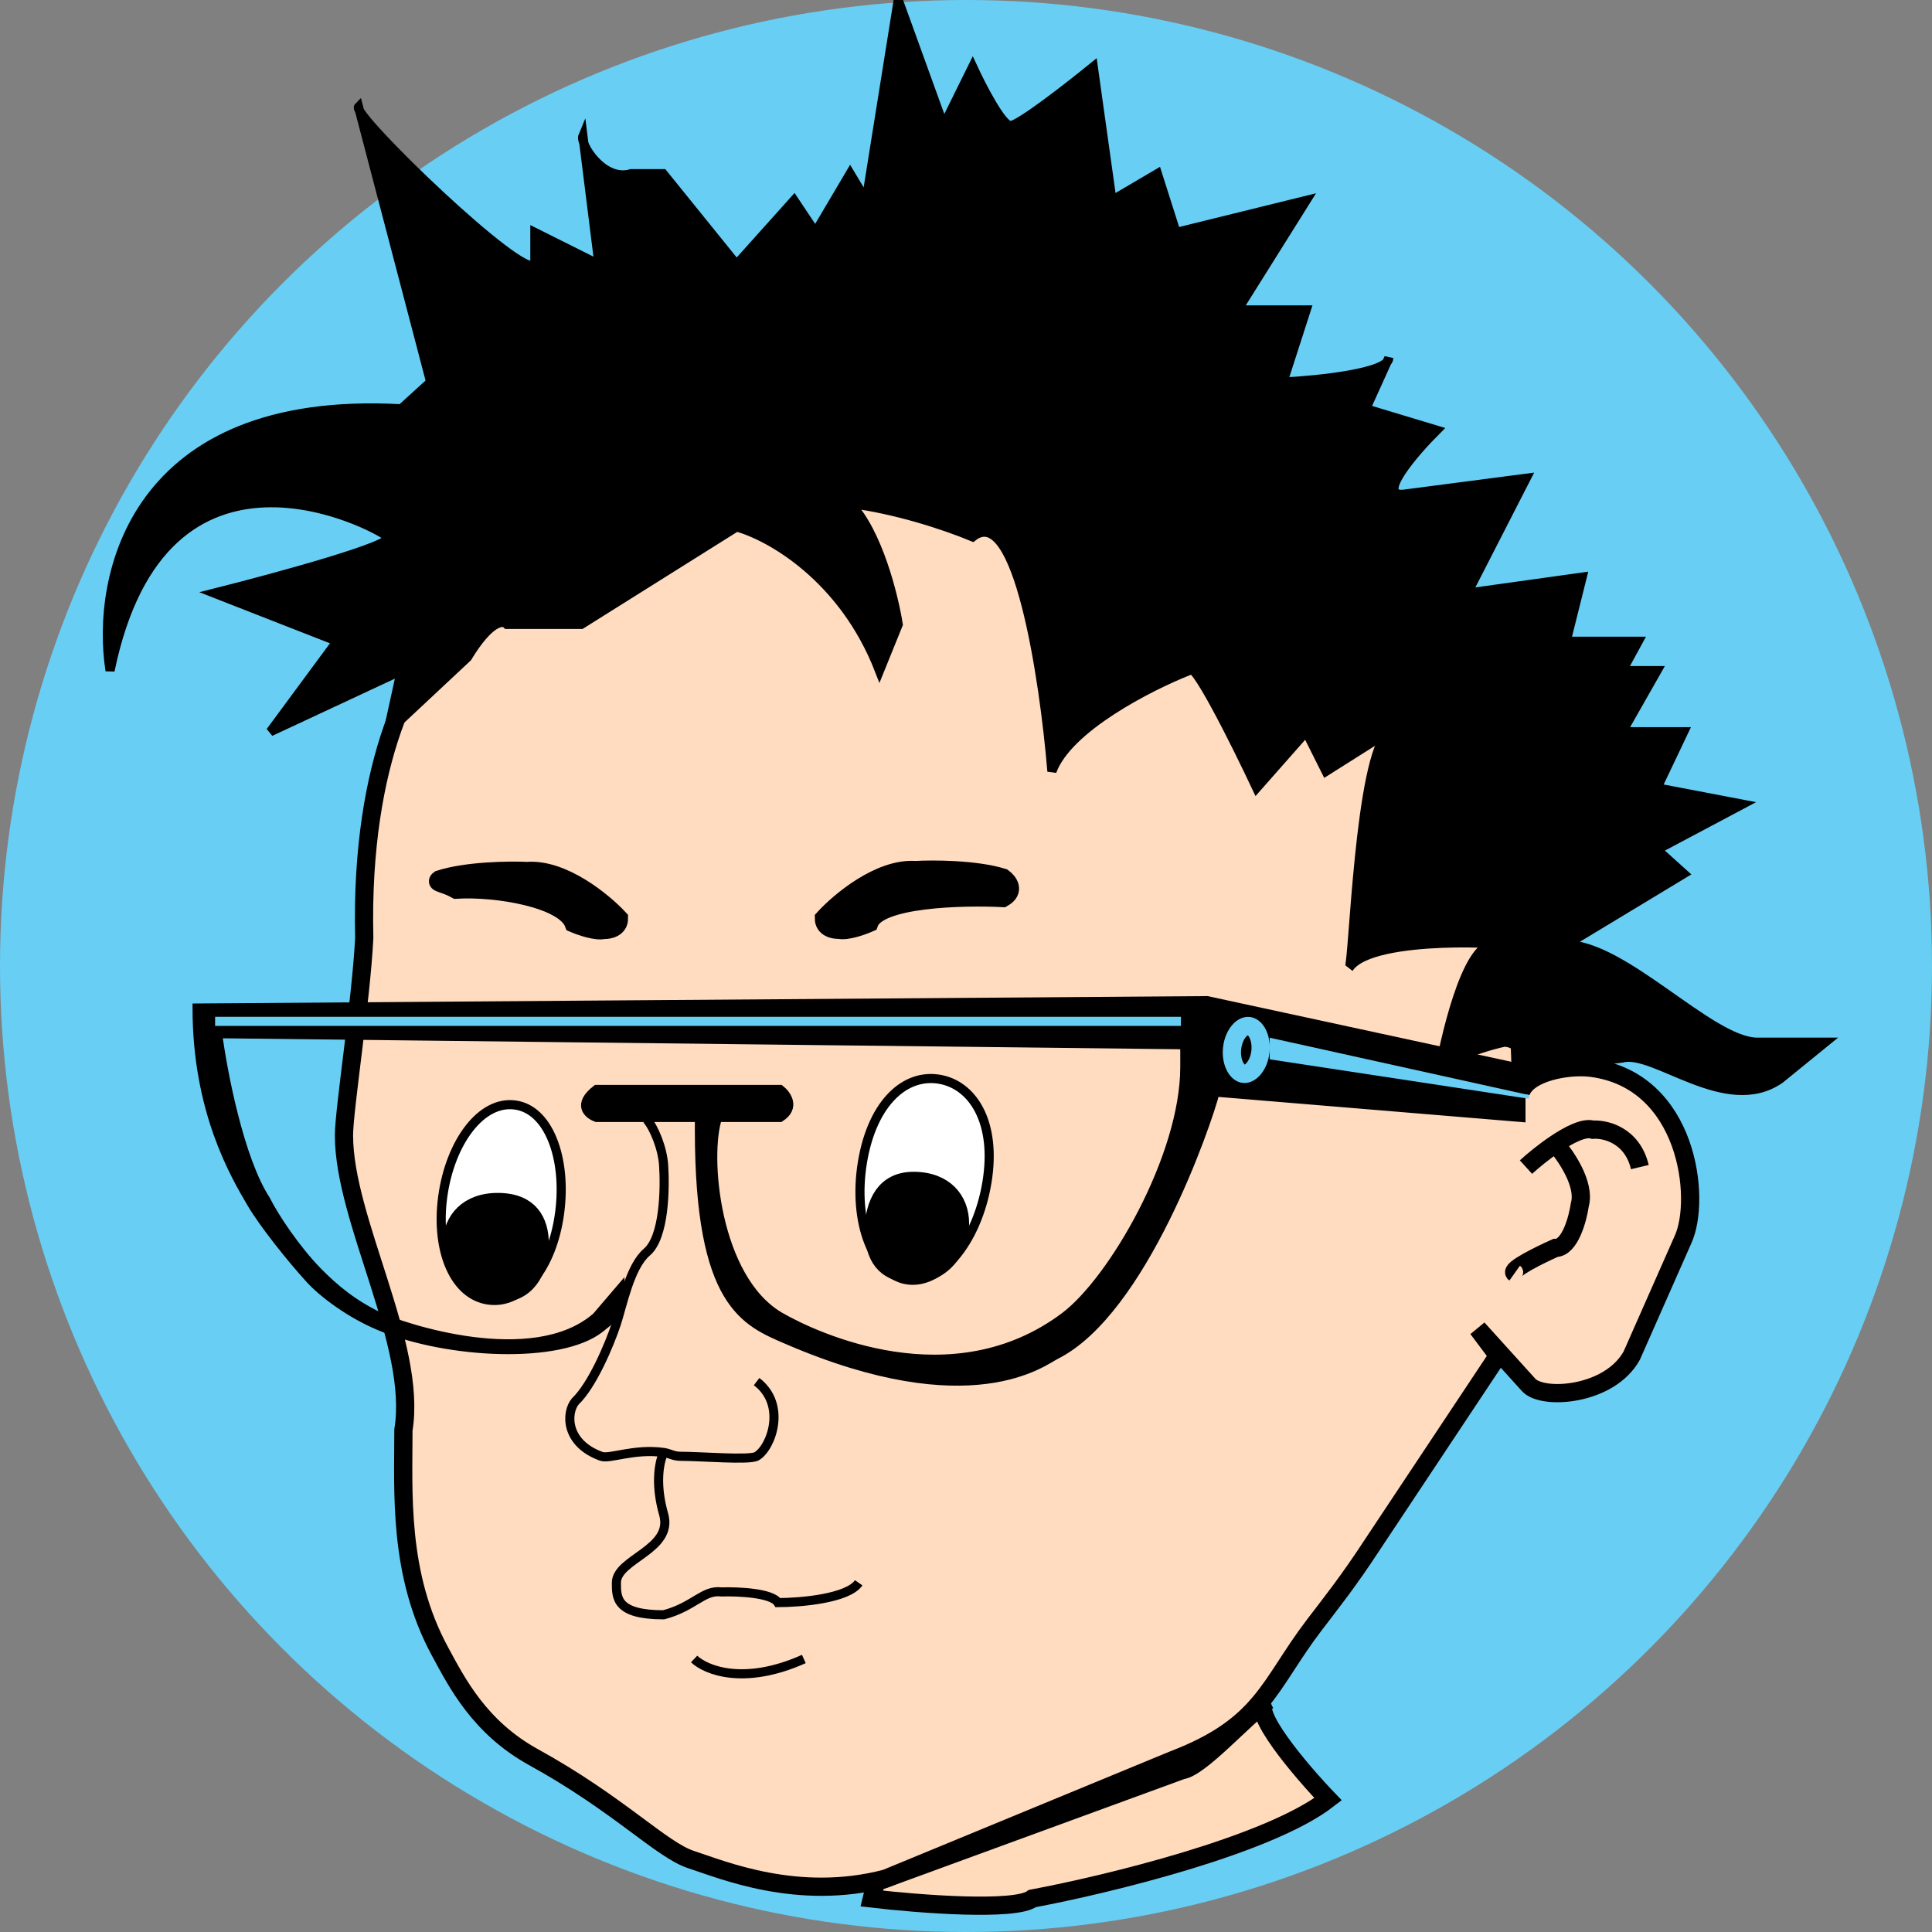 <svg width="106" height="106" viewBox="0 0 106 106" fill="none" xmlns="http://www.w3.org/2000/svg">
<rect x="0" y="0" width="106" height="106" fill="#808080" stroke="none"/>
<g clip-path="url(#clip0_334_1915)">
<circle cx="53" cy="53" r="52.5" fill="#69CEF4" stroke="#69CEF4"/>
<path d="M47.833 104.163L48.051 103.268L64.84 97.125C65.789 96.999 67.941 94.597 69.327 93.489C69.368 93.404 69.443 93.343 69.557 93.312C69.483 93.366 69.406 93.425 69.327 93.489C68.924 94.308 71.604 97.401 72.867 98.714C69.589 101.256 60.687 103.406 56.645 104.163C55.709 104.878 50.38 104.461 47.833 104.163Z" fill="#FFDBBC"/>
<path d="M48.051 103.268L47.833 104.163C50.38 104.461 55.709 104.878 56.645 104.163C60.687 103.406 69.589 101.256 72.867 98.714C71.473 97.265 68.353 93.646 69.557 93.312C68.191 94.315 65.843 96.992 64.84 97.125L48.051 103.268Z" stroke="black"/>
<path d="M19.984 51.468C19.747 41.504 22.851 36.344 24.432 35.009C45.369 18.284 67.853 27.101 76.477 33.601C82.053 38.998 83.446 53.396 83.446 59.92C83.824 58.822 86.061 58.427 87.302 58.585C92.62 59.263 93.356 65.778 92.343 68.001L89.526 74.377C88.314 76.562 84.698 76.827 83.891 76.008L81.074 72.894L82.186 74.377L75.291 84.756C73.997 86.738 73.074 87.891 72.101 89.167C69.598 92.45 69.311 94.666 64.386 96.554L48.602 103.068C43.756 104.334 39.606 102.574 37.926 102.03C36.296 101.503 33.94 98.978 29.279 96.411C26.3 94.77 25.066 92.315 24.135 90.596C21.84 86.359 22.134 81.873 22.134 78.454C22.905 73.769 18.872 66.947 18.872 62.292C18.872 60.902 19.811 54.903 19.984 51.468Z" fill="#FFDBBF" stroke="black"/>
<path d="M30.701 66.57C30.497 68.082 29.977 69.347 29.279 70.194C28.582 71.039 27.723 71.453 26.811 71.329C25.901 71.206 25.173 70.568 24.716 69.556C24.259 68.542 24.086 67.173 24.29 65.662C24.495 64.15 25.034 62.813 25.756 61.894C26.48 60.974 27.359 60.504 28.259 60.626C29.157 60.747 29.869 61.439 30.311 62.528C30.753 63.615 30.906 65.057 30.701 66.57Z" fill="white" stroke="black" stroke-width="0.5"/>
<path d="M54.146 64.889C53.869 66.549 53.218 67.973 52.404 68.934C51.586 69.9 50.637 70.365 49.748 70.216C48.86 70.068 48.113 69.32 47.654 68.14C47.196 66.967 47.044 65.409 47.321 63.749C47.599 62.089 48.202 60.872 48.958 60.115C49.709 59.362 50.614 59.059 51.536 59.213C53.357 59.517 54.702 61.559 54.146 64.889Z" fill="white" stroke="black" stroke-width="0.5"/>
<path d="M29.613 68.322C29.6 69.026 29.406 69.705 29.031 70.19C28.671 70.657 28.12 70.978 27.291 70.963C25.661 70.933 24.763 69.59 24.788 68.232C24.8 67.568 25.039 66.999 25.457 66.599C25.873 66.202 26.507 65.934 27.384 65.95C28.257 65.967 28.796 66.253 29.121 66.641C29.457 67.041 29.627 67.62 29.613 68.322Z" fill="black" stroke="black"/>
<path d="M52.672 67.131C52.672 68.503 51.738 69.881 50.12 69.881C49.255 69.881 48.742 69.598 48.432 69.211C48.106 68.806 47.944 68.213 47.944 67.497C47.944 66.78 48.107 66.09 48.452 65.594C48.78 65.123 49.296 64.791 50.12 64.791C50.996 64.791 51.625 65.072 52.033 65.48C52.444 65.89 52.672 66.467 52.672 67.131Z" fill="black" stroke="black"/>
<path d="M83.723 64.033C84.112 63.679 84.716 63.181 85.34 62.761M89.971 64.033C89.552 62.277 88.079 61.934 87.396 61.982C86.93 61.833 86.118 62.237 85.34 62.761M85.34 62.761C85.914 63.408 86.986 64.977 86.68 66.084C86.565 66.878 86.136 68.468 85.34 68.468C84.483 68.85 82.836 69.661 83.103 69.851" stroke="black"/>
<path d="M66.226 54.901L10.813 55.306C10.813 60.942 12.873 64.447 13.819 66.049C14.459 67.131 15.947 69.008 17.019 70.182C17.712 70.939 19.181 72.058 20.816 72.742C24.582 74.317 30.743 74.588 32.912 72.875C33.705 72.249 33.655 72.249 34.011 71.568V70.748L32.728 72.249C29.255 75.286 21.992 72.808 20.816 72.249C19.386 71.568 18.357 70.722 17.422 69.767C16.229 68.549 15.057 66.79 14.578 65.83C13.138 63.623 12.219 58.832 11.939 56.713L65.005 57.321V58.548C65.005 63.46 61.057 70.268 58.413 72.249C52.238 76.873 44.735 73.364 42.802 72.249C39.223 70.182 38.656 63.359 39.375 61.308H42.802C43.661 60.757 43.16 60.056 42.802 59.774H32.728C31.643 60.616 32.276 61.148 32.728 61.308H38.374V61.997C38.374 71.568 40.886 72.511 43.208 73.511C53.294 77.856 57.235 74.675 57.919 74.333C62.681 71.952 66.226 61.654 66.668 59.916L83.448 61.308V60.92V59.916V58.548H83.093L66.226 54.901Z" fill="black" stroke="black" stroke-width="0.5"/>
<path d="M69.155 57.688C69.112 58.097 68.957 58.434 68.767 58.651C68.576 58.868 68.385 58.933 68.239 58.917C68.092 58.902 67.918 58.799 67.777 58.546C67.637 58.295 67.556 57.933 67.599 57.523C67.642 57.114 67.797 56.777 67.987 56.56C68.177 56.343 68.369 56.278 68.515 56.294C68.662 56.309 68.836 56.412 68.977 56.665C69.117 56.916 69.198 57.278 69.155 57.688Z" stroke="#69CEF4"/>
<path d="M35.491 61.421C35.881 61.867 36.347 62.986 36.41 63.93C36.494 65.184 36.458 67.873 35.491 68.696C34.553 69.495 34.149 71.624 33.818 72.626C33.431 73.797 32.484 76.019 31.561 76.89C31.067 77.479 30.976 79.165 32.982 79.9C33.45 80.072 34.769 79.465 36.41 79.69M41.511 75.803C43.183 77.074 42.311 79.439 41.511 79.9C41.122 80.125 38.459 79.9 37.33 79.9C36.947 79.9 36.738 79.735 36.41 79.69M36.41 79.69C36.104 80.373 35.982 81.582 36.41 83.078C36.97 85.033 33.818 85.517 33.818 86.841C33.818 87.674 33.818 88.597 36.41 88.597C38.083 88.158 38.584 87.209 39.588 87.342C40.48 87.314 42.347 87.392 42.682 87.928C43.908 87.928 46.511 87.71 47.113 86.841M38.083 91.021C38.724 91.635 40.825 92.493 44.103 91.021" stroke="black" stroke-width="0.5"/>
<path d="M50.219 47.737C48.263 47.604 46.061 49.45 45.204 50.39C45.204 50.92 45.757 51.025 46.033 51.011C46.464 51.111 47.318 50.804 47.691 50.639C48.188 49.279 52.789 49.16 55.028 49.271C55.724 48.873 55.318 48.359 55.028 48.151C53.535 47.687 51.2 47.682 50.219 47.737Z" fill="black" stroke="black"/>
<path d="M28.918 47.788C30.873 47.635 33.093 49.459 33.959 50.39C33.965 50.92 33.413 51.031 33.137 51.02C32.707 51.124 31.85 50.825 31.475 50.663C30.964 49.309 27.27 48.677 25.033 48.81C24.332 48.419 23.826 48.46 24.114 48.25C25.601 47.771 27.936 47.742 28.918 47.788Z" fill="black" stroke="black"/>
<path d="M83.734 59.559L83.057 60.391C83.488 59.35 83.987 57.251 82.538 57.178C81.435 57.421 79.565 58.013 78.959 58.784C78.907 59.06 78.862 59.321 78.823 59.559C78.702 59.286 78.768 59.027 78.959 58.784C79.464 56.075 80.575 51.833 81.904 51.833C83.731 51.833 75.316 51.201 74.028 53.093C74.026 53.096 74.024 53.099 74.022 53.102C74.024 53.099 74.026 53.096 74.028 53.093C74.266 52.65 74.579 41.494 76.196 40.146L72.753 42.32L71.666 40.146L68.948 43.226C67.77 40.72 65.379 35.924 65.234 36.794C63.089 37.639 58.584 39.929 57.714 42.32C57.291 37.217 55.83 27.498 53.365 29.456C51.734 28.782 49.142 27.948 46.643 27.622C48.167 29.198 49.037 32.702 49.282 34.257L48.255 36.794C46.262 31.648 42.194 29.395 40.41 28.912L31.893 34.257H27.817C27.605 34.016 26.874 34.04 25.642 36.069L21.283 40.146L22.016 36.794L14.833 40.146L18.498 35.181L11.755 32.543C15.126 31.695 21.752 29.89 21.283 29.456C20.697 28.912 8.969 22.575 6.038 36.794C5.232 31.663 7.301 21.607 22.016 22.428L23.628 20.962L19.726 6.077C19.662 5.966 19.642 5.893 19.671 5.864L19.726 6.077C20.564 7.526 28.801 15.384 29.345 14.512V12.753L32.864 14.512L32.035 7.874C31.965 7.689 31.944 7.536 31.982 7.448L32.035 7.874C32.317 8.625 33.399 9.905 34.623 9.528H36.382L40.41 14.512L43.565 10.994L44.737 12.753L46.643 9.528L47.523 10.994L49.282 0L51.774 6.89L53.365 3.665C53.861 4.74 54.969 6.89 55.438 6.89C55.907 6.89 58.663 4.74 59.983 3.665L61.009 10.994L63.501 9.528L64.527 12.753L71.666 10.994L67.898 17.004H71.666L70.39 20.962C72.14 20.874 75.471 20.538 76.094 19.868L76.196 19.643C76.196 19.722 76.16 19.797 76.094 19.868L74.935 22.428L78.823 23.601C77.599 24.823 75.518 27.236 76.987 27.119L83.734 26.239L80.505 32.543L86.808 31.663L85.929 35.181H89.887L89.007 36.794H90.913L89.007 40.146H92.379L90.913 43.226L95.604 44.123L90.913 46.615L92.379 47.935L85.929 51.833C89.105 51.859 93.764 57.074 96.337 57.178H100.148L97.663 59.199C94.722 61.259 90.766 57.58 89.007 58.049C87.007 58.275 83.151 58.893 83.734 59.559Z" fill="black"/>
<path d="M83.734 59.559L83.057 60.391C83.488 59.35 83.987 57.251 82.538 57.178C81.088 57.497 78.316 58.419 78.823 59.559C79.24 56.984 80.439 51.833 81.904 51.833C83.734 51.833 75.29 51.199 74.022 53.102C74.261 52.837 74.565 41.505 76.196 40.146L72.753 42.32L71.666 40.146L68.948 43.226C67.77 40.72 65.379 35.924 65.234 36.794C63.089 37.639 58.584 39.929 57.714 42.32C57.291 37.217 55.83 27.498 53.365 29.456C51.734 28.782 49.142 27.948 46.643 27.622C48.167 29.198 49.037 32.702 49.282 34.257L48.255 36.794C46.262 31.648 42.194 29.395 40.41 28.912L31.893 34.257H27.817C27.605 34.016 26.874 34.04 25.642 36.069L21.283 40.146L22.016 36.794L14.833 40.146L18.498 35.181L11.755 32.543C15.126 31.695 21.752 29.89 21.283 29.456C20.697 28.912 8.969 22.575 6.038 36.794C5.232 31.663 7.301 21.607 22.016 22.428L23.628 20.962L19.671 5.864C19.263 6.276 28.759 15.45 29.345 14.512V12.753L32.864 14.512L31.982 7.448C31.793 7.895 33.098 9.997 34.623 9.528H36.382L40.41 14.512L43.565 10.994L44.737 12.753L46.643 9.528L47.523 10.994L49.282 0L51.774 6.89L53.365 3.665C53.861 4.74 54.969 6.89 55.438 6.89C55.907 6.89 58.663 4.74 59.983 3.665L61.009 10.994L63.501 9.528L64.527 12.753L71.666 10.994L67.898 17.004H71.666L70.39 20.962C72.326 20.865 76.196 20.464 76.196 19.643L74.935 22.428L78.823 23.601C77.599 24.823 75.518 27.236 76.987 27.119L83.734 26.239L80.505 32.543L86.808 31.663L85.929 35.181H89.887L89.007 36.794H90.913L89.007 40.146H92.379L90.913 43.226L95.604 44.123L90.913 46.615L92.379 47.935L85.929 51.833C89.105 51.859 93.764 57.074 96.337 57.178H100.148L97.663 59.199C94.722 61.259 90.766 57.58 89.007 58.049C87.007 58.275 83.151 58.893 83.734 59.559Z" stroke="black" stroke-width="0.5"/>
<path d="M11.802 56.037H64.792" stroke="#69CEF4" stroke-width="0.5"/>
<path d="M83.886 60.183L69.764 58.035V57.059L83.886 60.183Z" fill="#69CEF4" stroke="#69CEF4" stroke-width="0.2"/>
</g>
<defs>
<clipPath id="clip0_334_1915">
<rect width="106" height="106" fill="white"/>
</clipPath>
</defs>
</svg>
